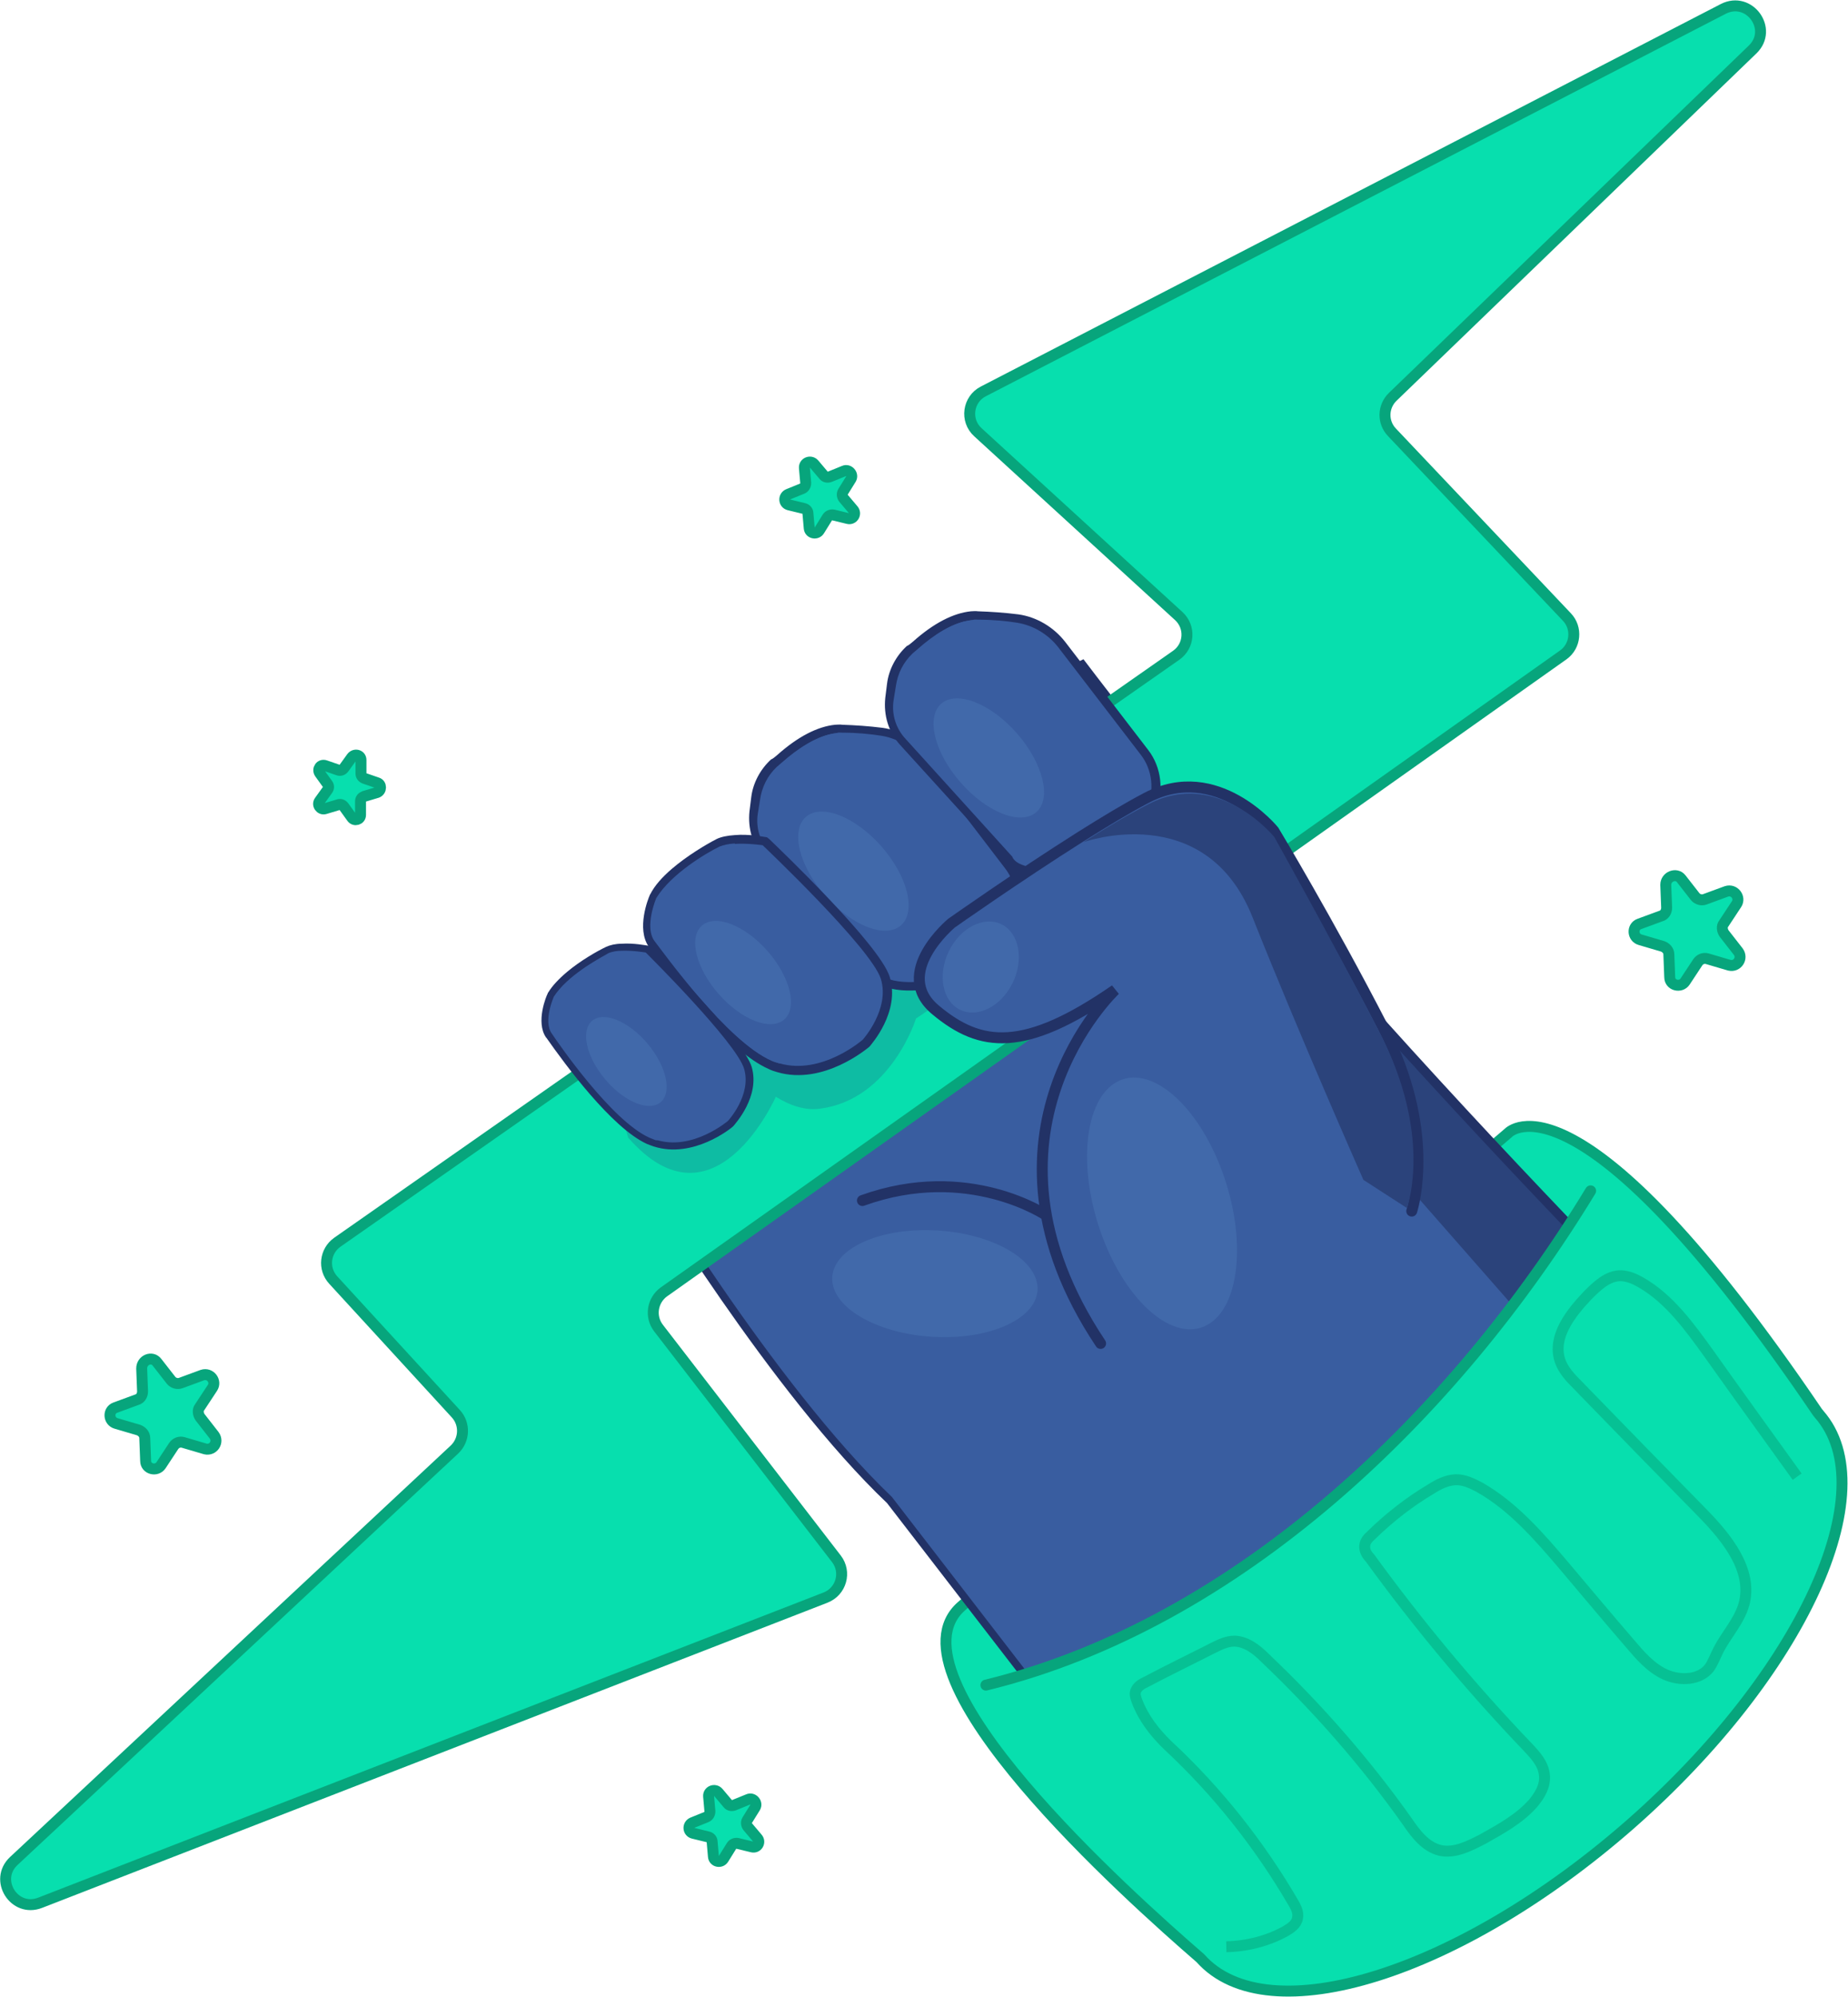 <svg width="2027" height="2189" viewBox="0 0 2027 2189" fill="none" xmlns="http://www.w3.org/2000/svg">
<path d="M1843.98 963.199L1859.41 982.963C1861.82 985.855 1866.15 987.301 1870.01 985.855L1893.63 977.178C1902.31 974.286 1909.54 983.927 1904.72 991.157L1890.74 1012.37C1888.33 1015.26 1888.81 1020.08 1891.22 1023.45L1906.64 1043.22C1911.95 1050.45 1905.68 1060.09 1897 1058.16L1872.42 1050.93C1868.56 1049.97 1864.71 1051.41 1862.3 1054.79L1848.32 1076C1843.5 1083.23 1831.45 1080.33 1831.45 1071.18L1830.48 1046.11C1830.48 1042.25 1827.59 1038.88 1823.73 1037.43L1799.15 1030.2C1790.47 1027.79 1789.99 1015.74 1798.19 1012.85L1821.81 1004.17C1825.66 1003.21 1828.07 999.352 1828.07 995.014L1827.11 969.948C1827.11 960.789 1838.68 956.451 1843.98 963.199Z" fill="#07DFAE" stroke="#07A57C" stroke-width="12" stroke-miterlimit="10"/>
<path d="M172.275 1493.44L187.701 1513.2C190.111 1516.1 194.449 1517.54 198.305 1516.1L221.925 1507.42C230.602 1504.53 237.832 1514.17 233.012 1521.4L219.033 1542.61C216.623 1545.5 217.105 1550.32 219.515 1553.69L234.94 1573.46C240.243 1580.69 233.976 1590.33 225.299 1588.4L200.716 1581.17C196.859 1580.21 193.003 1581.65 190.593 1585.03L176.614 1606.24C171.793 1613.47 159.742 1610.57 159.742 1601.42L158.778 1576.35C158.778 1572.49 155.886 1569.12 152.03 1567.67L127.446 1560.44C118.769 1558.03 118.287 1545.98 126.482 1543.09L150.102 1534.41C153.958 1533.45 156.368 1529.59 156.368 1525.25L155.404 1500.19C155.404 1490.55 166.973 1486.21 172.275 1493.44Z" fill="#07DFAE" stroke="#07A57C" stroke-width="12" stroke-miterlimit="10"/>
<path d="M1054.4 1760.97C1334.95 1514.65 1654.54 1241.82 1654.54 1241.82C1654.54 1241.82 1730.7 1160.83 1993.41 1547.91C1993.89 1548.87 1994.86 1549.36 1995.34 1550.32C2068.61 1633.71 1976.06 1834.72 1788.55 1999.58C1601.03 2163.95 1390.38 2229.99 1316.63 2146.6C1238.06 2078.63 968.118 1837.13 1054.4 1760.97Z" fill="#07DFAE" stroke="#07A57C" stroke-width="12" stroke-miterlimit="10"/>
<path d="M1965.45 1591.78L1961.6 1587.92C1961.6 1587.92 1959.19 1585.51 1955.33 1581.17C1900.38 1526.7 1478.11 1113.11 1182.62 724.109L982.579 826.301L729.51 1016.71L727.582 1113.11C725.172 1111.67 675.04 1079.85 638.887 1111.67C636.959 1113.11 635.031 1115.04 633.584 1116.97C596.95 1157.46 676.004 1235.55 679.378 1238.92L698.659 1275.08C705.408 1286.65 848.091 1522.36 974.867 1643.35L1351.34 2130.69L1965.45 1591.78Z" fill="#395DA0"/>
<path d="M642.261 1116.01C640.815 1117.45 638.887 1118.9 637.441 1120.83C603.698 1158.43 682.752 1236.03 682.752 1236.03L702.516 1273.15C702.516 1273.15 848.091 1517.06 978.241 1640.94L1351.34 2124.43L1958.22 1592.74C1958.22 1592.74 1955.81 1590.33 1951.96 1585.99C1890.74 1524.77 1473.78 1116.97 1178.29 727.966L987.882 828.23L748.792 1008.51L729.028 1023.46L724.208 1117.45C724.208 1117.93 676.004 1086.12 642.261 1116.01ZM635.995 1108.78C652.384 1094.31 674.076 1089.98 699.142 1096.24C716.977 1100.58 729.51 1109.26 730.956 1109.74L731.438 1110.22L731.92 1110.7L731.438 1011.89L745.417 1001.76L978.241 826.302L1188.41 722.664C1483.42 1111.67 1906.16 1524.77 1961.11 1579.24C1965.45 1583.1 1967.38 1585.99 1967.38 1585.99L1975.09 1593.22L1966.9 1600.45L1360.5 2132.62L1352.78 2139.37L1346.52 2131.66L972.939 1647.69C846.645 1527.67 705.89 1295.32 696.25 1279.42L677.45 1243.26C675.04 1240.85 656.24 1222.05 640.815 1198.43C624.908 1173.37 609.965 1139.14 631.657 1115.04C632.139 1112.15 634.067 1110.7 635.995 1108.78Z" fill="#223266"/>
<path d="M1147.92 1332.44C1147.92 1332.44 1062.12 1274.11 945.944 1316.05L1147.92 1332.44Z" fill="#395DA0"/>
<path d="M1147.92 1332.44C1147.92 1332.44 1062.12 1274.11 945.944 1316.05" stroke="#223266" stroke-width="12" stroke-miterlimit="10" stroke-linecap="round"/>
<path d="M1339.77 1067.32L1869.05 1670.35L1951.96 1585.03C1890.74 1523.81 1473.78 1116.01 1178.29 727.002L1339.77 1067.32Z" fill="#2B437B"/>
<path opacity="0.6" d="M1138.01 1414.49C1140.1 1382.35 1091.4 1353.01 1029.23 1348.96C967.07 1344.91 914.978 1367.69 912.885 1399.83C910.793 1431.98 959.491 1461.32 1021.66 1465.37C1083.82 1469.41 1135.91 1446.64 1138.01 1414.49Z" fill="#4671B0"/>
<path d="M1736.97 1309.78C1752.39 1348.35 1398.58 1793.27 1108.87 1835.69L1349.41 2160.1L2002.57 1591.78L1724.43 1295.32L1736.97 1309.78Z" fill="#07DFAE"/>
<path d="M1744.68 1305.45C1595.73 1550.32 1358.09 1779.77 1081.4 1847.26" stroke="#07A57C" stroke-width="12" stroke-miterlimit="10" stroke-linecap="round"/>
<path opacity="0.51" d="M1971.24 1618.77C1938.94 1573.94 1906.16 1528.63 1874.35 1483.8C1853.14 1454.4 1830.96 1423.54 1799.63 1405.71C1792.88 1401.85 1786.14 1398.96 1778.42 1398.48C1763.48 1398 1751.43 1410.05 1741.31 1420.17C1722.51 1439.93 1702.74 1465.48 1710.94 1491.03C1714.31 1501.63 1722.51 1510.31 1730.22 1518.02C1775.53 1564.78 1821.32 1611.54 1867.12 1658.3C1894.11 1685.77 1923.03 1721.44 1912.91 1758.56C1907.61 1777.36 1893.15 1792.3 1884.47 1809.66C1881.1 1816.4 1878.69 1823.15 1874.83 1828.46C1864.23 1841.95 1843.02 1842.92 1826.63 1835.69C1810.72 1828.46 1799.15 1814.96 1788.06 1801.94C1763.48 1773.5 1739.38 1744.58 1715.28 1716.14C1687.8 1683.84 1659.36 1651.07 1622.72 1630.34C1614.53 1626 1605.37 1621.66 1596.21 1622.14C1587.05 1622.63 1577.9 1626.96 1569.7 1632.27C1546.08 1646.25 1523.91 1663.6 1504.14 1682.88C1500.29 1686.25 1497.4 1689.63 1496.91 1694.45C1496.43 1699.75 1499.32 1704.57 1502.7 1707.95C1555.24 1780.25 1613.08 1849.67 1675.27 1914.74C1683.94 1923.9 1693.1 1933.54 1694.07 1946.55C1695.03 1958.12 1688.76 1968.25 1681.53 1976.92C1666.59 1993.79 1646.34 2004.88 1626.58 2015.97C1611.64 2023.68 1595.73 2031.88 1579.82 2028.5C1563.43 2024.64 1552.35 2009.7 1543.19 1996.2C1497.39 1931.61 1444.85 1871.84 1387.49 1817.37C1378.33 1808.21 1367.24 1799.53 1354.23 1799.05C1346.04 1799.05 1338.8 1802.43 1331.09 1806.28C1306.51 1818.81 1281.44 1830.87 1256.86 1843.88C1252.52 1845.81 1247.7 1848.7 1245.77 1853.52C1244.33 1857.38 1245.77 1861.23 1247.22 1865.09C1254.45 1883.89 1266.5 1899.32 1280.96 1913.29C1334.95 1963.43 1381.22 2021.75 1418.34 2085.38C1421.23 2090.2 1424.61 2096.47 1423.16 2102.74C1422.2 2109.48 1415.45 2113.82 1409.66 2117.2C1390.38 2127.8 1367.73 2133.59 1345.07 2134.07" stroke="#07A57C" stroke-width="12" stroke-miterlimit="10"/>
<path d="M395.94 833.05V847.993C395.94 850.403 397.386 852.331 399.797 853.295L413.776 858.115C418.596 859.562 418.596 866.792 413.776 868.72L399.315 873.059C396.904 874.023 395.458 875.951 395.458 878.361V893.305C395.458 898.607 388.71 900.535 385.818 896.197L377.141 884.146C375.695 882.218 373.285 881.253 370.874 882.217L356.413 886.556C351.593 888.002 347.255 882.218 350.629 877.879L359.306 865.828C360.752 863.9 360.752 861.49 359.306 859.562L350.629 847.511C347.737 843.173 351.593 837.388 356.895 839.316L370.874 844.137C373.285 845.101 375.695 844.136 377.141 842.208L385.818 830.157C389.192 825.819 395.94 827.747 395.94 833.05Z" fill="#07DFAE" stroke="#07A57C" stroke-width="12" stroke-miterlimit="10"/>
<path d="M787.837 1964.87L798.441 1977.41C799.887 1979.33 802.78 1979.82 805.19 1978.85L820.615 1972.59C825.917 1970.18 831.22 1976.44 828.328 1981.26L819.651 1995.24C818.205 1997.65 818.687 2000.54 820.133 2002.47L830.738 2015C834.594 2019.34 830.738 2026.09 824.953 2024.65L809.046 2020.79C806.636 2020.31 803.744 2021.27 802.298 2023.68L793.621 2037.66C790.729 2042.48 783.016 2041.03 782.534 2035.25L781.088 2018.86C781.088 2016.45 779.16 2014.04 776.268 2013.56L760.36 2009.7C754.576 2008.26 754.094 2000.54 759.396 1998.13L774.821 1991.87C777.232 1990.9 778.678 1988.49 778.678 1985.6L777.232 1969.21C776.75 1963.43 783.98 1960.53 787.837 1964.87Z" fill="#07DFAE" stroke="#07A57C" stroke-width="12" stroke-miterlimit="10"/>
<path d="M892.92 508.639L903.525 521.172C904.971 523.1 907.864 523.582 910.274 522.618L925.699 516.351C931.001 513.941 936.304 520.208 933.411 525.028L924.735 539.007C923.289 541.417 923.771 544.31 925.217 546.238L935.822 558.771C939.678 563.109 935.822 569.857 930.037 568.411L914.13 564.555C911.72 564.073 908.828 565.037 907.381 567.447L898.705 581.426C895.813 586.247 888.1 584.801 887.618 579.016L886.172 562.627C886.172 560.217 884.244 557.807 881.352 557.325L865.444 553.468C859.66 552.022 859.178 544.309 864.48 541.899L879.906 535.633C882.316 534.669 883.762 532.259 883.762 529.366L882.316 512.977C881.834 507.193 889.064 504.3 892.92 508.639Z" fill="#07DFAE" stroke="#07A57C" stroke-width="12" stroke-miterlimit="10"/>
<path d="M1890.26 9.73L1078.5 429.102C1061.63 437.779 1058.26 460.917 1072.72 473.932L1293.01 675.423C1306.03 687.474 1304.58 708.201 1290.12 718.324L369.91 1361.84C356.413 1371.48 354.003 1390.77 365.572 1403.3L500.06 1549.84C510.183 1560.92 509.701 1578.28 498.614 1588.88L15.131 2040.07C-7.043 2060.8 15.613 2096.95 44.053 2085.86L905.453 1751.33C922.807 1744.58 928.591 1723.37 917.504 1708.91L722.279 1455.84C712.639 1443.31 715.531 1425.47 728.064 1416.31L1714.79 717.842C1728.29 708.202 1730.22 688.438 1718.65 676.387L1526.8 473.932C1516.19 462.845 1516.68 445.491 1527.76 434.887L1922.55 54.077C1945.21 31.904 1918.7 -4.731 1890.26 9.73Z" fill="#07DFAE" stroke="#07A57C" stroke-width="12" stroke-miterlimit="10"/>
<path opacity="0.22" d="M1120.44 967.057L1081.4 913.068L748.309 1071.18C748.309 1071.18 771.929 1120.83 806.636 1161.8L675.04 1200.84L689.019 1247.12C783.498 1355.1 850.983 1202.29 850.983 1202.29C866.408 1211.93 883.28 1217.72 899.669 1215.31C977.277 1205.18 1004.75 1116.49 1004.75 1116.49C1004.75 1116.49 1146.47 1026.35 1120.44 967.057Z" fill="#2B437B"/>
<path d="M1083.81 1053.82C1096.34 1043.22 1105.98 1029.24 1113.21 1012.85C1122.85 992.121 1119.96 968.019 1105.5 949.702L1014.88 831.121C1003.31 815.696 985.954 805.573 966.672 802.68C952.211 800.752 937.268 798.824 923.289 799.306C921.361 799.306 918.951 799.306 916.541 799.306C893.403 801.717 870.747 817.624 854.84 831.603C852.43 833.531 850.02 835.941 848.091 837.387C837.005 847.51 830.256 861.489 828.328 875.95L825.918 890.893C823.508 907.765 828.81 925.118 840.379 938.133L956.55 1065.87C957.996 1067.8 960.888 1073.1 969.083 1076.48C982.58 1082.26 1003.79 1083.23 1031.27 1077.92C1051.99 1074.55 1069.35 1066.35 1083.81 1053.82Z" fill="#395DA0"/>
<path d="M858.696 834.978C856.286 836.906 854.358 838.834 851.948 840.762C841.825 850.403 835.558 862.936 833.63 876.915L831.22 891.858C828.81 907.283 833.63 923.19 844.717 934.759L961.37 1063.46C961.37 1063.46 962.816 1068.77 971.493 1072.14C980.652 1076 998.487 1079.37 1030.78 1073.1C1051.99 1069.25 1067.9 1060.57 1080.43 1049.48C1093.93 1037.92 1103.09 1023.45 1108.87 1010.44C1117.55 991.158 1115.14 968.502 1102.61 952.113L1011.5 833.05C1000.42 819.071 984.508 809.43 966.673 806.538C954.622 804.609 939.678 803.163 923.771 803.163C921.843 803.163 919.915 802.681 917.505 803.645C896.295 806.055 874.121 821.481 858.696 834.978ZM852.43 827.747C875.085 807.502 896.777 796.415 916.059 794.487C918.469 794.487 920.879 794.005 923.771 794.487C938.232 794.969 952.693 795.933 968.119 797.861C988.364 800.753 1006.68 811.84 1019.21 827.747L1110.32 946.328C1125.26 965.61 1128.15 992.122 1118.03 1014.3C1110.32 1031.17 1099.71 1045.15 1087.18 1056.23C1071.76 1069.73 1053.92 1078.41 1032.71 1082.26C1003.79 1087.56 981.616 1087.08 967.636 1080.33C958.96 1076.48 955.104 1071.18 953.657 1067.8L837.969 940.544C825.436 926.565 820.133 908.247 822.061 889.448L823.99 874.023C825.918 858.116 834.112 843.172 845.681 832.567C848.091 831.603 850.019 829.675 852.43 827.747Z" fill="#223266"/>
<path d="M961.37 1060.57C961.37 1060.57 962.816 1065.87 971.493 1069.25C975.349 1068.28 979.205 1068.28 983.062 1067.32C1026.45 1059.12 1049.58 1029.72 1060.67 1005.14C1069.35 985.855 1066.94 963.681 1054.4 947.292L964.262 829.675C952.693 815.214 936.304 805.091 917.987 803.645C892.439 806.055 866.409 827.747 851.466 842.208C842.789 850.403 837.005 861.971 835.558 873.54L833.148 890.412C830.738 905.837 836.04 921.262 846.163 932.831L961.37 1060.57Z" fill="#395DA0"/>
<path opacity="0.6" d="M988.222 1014.39C1005.23 999.46 995.669 960.756 966.866 927.941C938.063 895.126 900.926 880.626 883.918 895.554C866.911 910.482 876.472 949.186 905.275 982.001C934.078 1014.82 971.215 1029.32 988.222 1014.39Z" fill="#4671B0"/>
<path d="M1232.76 929.456C1245.29 918.851 1254.93 904.872 1262.16 888.483C1271.8 867.755 1268.91 843.653 1254.45 825.336L1163.34 706.755C1151.77 691.33 1134.42 681.207 1115.14 678.315C1100.68 676.387 1085.74 674.459 1071.76 674.941C1069.83 674.941 1067.42 674.941 1065.01 674.941C1041.87 677.351 1019.21 693.258 1003.31 707.237C1000.9 709.165 998.487 711.576 996.559 713.022C985.472 723.144 978.723 737.123 976.795 751.585L974.385 766.528C971.975 783.399 977.277 800.752 988.846 813.767L1105.02 941.507C1106.46 943.435 1109.36 948.737 1117.55 952.112C1131.05 957.896 1152.26 958.86 1179.73 953.558C1200.94 950.184 1218.3 941.989 1232.76 929.456Z" fill="#395DA0"/>
<path d="M1007.65 710.612C1005.24 712.54 1003.31 714.468 1000.9 716.396C990.774 726.037 984.508 738.57 982.58 752.549L980.17 767.492C977.759 782.917 982.58 798.825 993.667 810.393L1110.32 939.097C1110.32 939.097 1111.77 944.4 1120.44 947.774C1129.6 951.63 1147.44 955.005 1179.73 948.738C1200.94 944.882 1216.85 936.205 1229.38 925.118C1242.88 913.549 1252.04 899.088 1257.82 886.073C1266.5 866.792 1264.09 844.136 1251.56 827.747L1160.45 709.166C1149.36 695.187 1133.46 685.546 1115.62 682.654C1103.57 680.725 1088.63 679.279 1072.72 679.279C1070.79 679.279 1068.86 678.797 1066.45 679.761C1044.76 681.689 1023.07 697.115 1007.65 710.612ZM1001.38 703.381C1024.03 683.136 1045.73 672.049 1065.01 670.12C1067.42 670.12 1069.83 669.638 1072.72 670.12C1087.18 670.603 1101.64 671.567 1117.07 673.495C1137.31 676.387 1155.63 687.474 1168.16 703.381L1259.27 821.962C1274.21 841.244 1277.1 867.756 1266.98 889.93C1259.27 906.801 1248.66 920.78 1236.13 931.867C1220.71 945.364 1202.87 954.04 1181.66 957.897C1152.74 963.199 1130.56 962.717 1116.59 955.969C1107.91 952.112 1104.05 946.81 1102.61 943.436L986.918 816.178C974.385 802.199 969.083 783.881 971.011 765.082L972.939 749.657C974.867 733.749 983.062 718.806 994.631 708.202C997.041 707.237 998.969 705.309 1001.38 703.381Z" fill="#223266"/>
<path d="M1109.84 936.687C1109.84 936.687 1111.28 941.99 1119.96 945.364C1123.82 944.4 1127.67 944.4 1131.53 943.436C1174.91 935.241 1198.05 905.837 1209.14 881.253C1217.81 861.971 1215.4 839.798 1202.87 823.408L1112.73 705.791C1101.16 691.33 1084.77 681.207 1066.45 679.761C1040.91 682.171 1014.88 703.863 999.933 718.324C991.256 726.519 985.472 738.088 984.026 749.657L981.615 766.528C979.205 781.953 984.508 797.378 994.631 808.947L1109.84 936.687Z" fill="#395DA0"/>
<path opacity="0.6" d="M1136.71 890.297C1153.72 875.369 1144.15 836.665 1115.35 803.85C1086.55 771.035 1049.41 756.535 1032.4 771.463C1015.4 786.391 1024.96 825.095 1053.76 857.91C1082.56 890.725 1119.7 905.225 1136.71 890.297Z" fill="#4671B0"/>
<path d="M949.801 1143.48C950.765 1142.03 981.615 1107.81 970.528 1072.14C959.924 1037.43 845.199 927.527 839.896 923.189L838.932 922.225H837.486C837.004 922.225 820.615 919.814 805.672 920.778C798.441 921.26 792.175 922.225 787.836 924.635C775.785 930.901 755.54 942.47 739.633 956.449C729.51 965.126 721.797 974.285 716.977 982.479L716.495 982.961L716.013 983.443C715.049 984.889 702.034 1017.67 714.567 1035.5L715.049 1036.47C738.669 1069.25 799.405 1148.3 844.235 1168.06C846.645 1169.51 850.019 1169.99 852.911 1171.44C901.115 1185.42 946.909 1146.37 949.319 1144.44L949.801 1143.48Z" fill="#395DA0"/>
<path d="M743.007 959.824C734.33 967.537 726.136 975.731 721.315 984.89C721.315 984.89 707.818 1016.7 719.387 1032.13C728.546 1044.66 797.959 1141.55 846.645 1162.76C849.537 1164.21 852.429 1164.69 854.84 1165.65C901.597 1179.15 946.427 1139.62 946.427 1139.62C946.427 1139.62 976.313 1106.36 966.19 1073.1C955.585 1039.36 836.522 926.563 836.522 926.563C836.522 926.563 820.133 924.153 805.672 925.117C799.405 925.599 794.103 926.563 789.283 928.492C780.124 933.312 759.878 944.881 743.007 959.824ZM736.741 952.593C753.612 938.132 773.858 926.081 785.908 919.815C790.729 917.405 797.959 915.959 805.672 915.476C821.097 914.03 837.968 917.405 838.45 917.405L841.343 917.887L843.753 919.815C855.804 931.384 964.744 1035.5 975.831 1070.69C987.882 1109.26 955.103 1145.41 954.139 1146.85L953.657 1147.34L953.175 1147.82C951.247 1149.26 903.043 1190.24 852.429 1175.29C849.055 1174.33 846.163 1173.37 843.271 1171.92C797.959 1152.16 736.259 1072.14 712.157 1038.88L711.675 1037.91C697.696 1018.15 711.193 984.408 712.639 981.516V981.033L713.121 980.551C717.941 970.911 726.136 961.752 736.741 952.593Z" fill="#223266"/>
<path d="M846.163 1162.76C849.055 1164.21 851.947 1164.69 854.357 1165.65C887.618 1161.31 914.612 1137.69 914.612 1137.69C914.612 1137.69 944.498 1104.43 934.376 1071.17C924.735 1038.88 814.83 933.793 805.672 924.635C799.405 925.117 794.103 926.081 789.282 928.009C774.339 935.239 736.258 957.895 719.869 984.407C719.869 984.407 706.372 1016.22 717.941 1031.65C728.064 1044.66 797.477 1141.55 846.163 1162.76Z" fill="#395DA0"/>
<path opacity="0.6" d="M860.226 1117.57C875.033 1104.57 866.819 1071 841.88 1042.59C816.941 1014.18 784.721 1001.68 769.914 1014.68C755.107 1027.67 763.321 1061.24 788.26 1089.65C813.199 1118.07 845.419 1130.56 860.226 1117.57Z" fill="#4671B0"/>
<path d="M800.852 1232.18C801.816 1230.73 828.328 1202.29 819.651 1171.44C811.457 1141.55 715.049 1045.63 710.711 1041.77L709.747 1040.81H708.783C708.301 1040.81 694.321 1038.4 681.306 1038.88C675.04 1039.36 669.738 1039.84 666.363 1041.77C655.758 1046.59 638.405 1056.72 624.426 1068.28C615.749 1075.52 609.001 1083.23 604.663 1090.46L604.181 1090.94L603.698 1091.42C603.216 1092.39 591.166 1120.34 601.77 1135.77L602.252 1136.25C622.016 1164.69 672.148 1233.62 710.229 1250.98C712.639 1252.42 715.049 1252.91 717.459 1253.87C758.432 1266.88 798.442 1234.11 800.37 1232.66L800.852 1232.18Z" fill="#395DA0"/>
<path d="M627.318 1071.66C619.605 1077.92 612.857 1085.16 608.518 1092.39C608.518 1092.39 596.468 1119.38 606.108 1132.88C613.821 1143.96 671.665 1227.84 712.639 1246.64C715.049 1247.6 717.459 1248.57 719.869 1249.53C759.396 1262.06 798.441 1228.8 798.441 1228.8C798.441 1228.8 824.471 1200.84 816.277 1171.92C808.082 1143 708.3 1044.18 708.3 1044.18C708.3 1044.18 694.321 1041.77 681.788 1042.25C676.486 1042.25 671.665 1043.22 667.809 1044.66C659.132 1049.48 642.261 1059.13 627.318 1071.66ZM622.016 1065.39C636.477 1053.34 653.83 1043.22 664.917 1037.92C669.255 1035.99 675.04 1034.54 681.788 1034.54C694.803 1033.58 709.264 1036.47 709.746 1036.47L712.156 1036.95L714.085 1038.4C724.207 1048.52 815.313 1139.63 824.471 1169.51C834.112 1202.29 805.672 1232.66 804.708 1234.1L804.226 1234.59L803.744 1235.07C802.297 1236.52 760.36 1270.74 716.977 1256.76C714.085 1255.8 711.674 1254.83 709.264 1253.87C670.701 1236.03 619.605 1166.62 599.36 1137.7L598.878 1137.22C587.309 1120.34 599.36 1091.42 600.806 1089.01V1088.53L601.288 1088.05C605.626 1080.82 612.857 1073.1 622.016 1065.39Z" fill="#223266"/>
<path d="M712.157 1247.12C714.567 1248.08 716.977 1249.05 719.387 1250.01C747.827 1247.12 771.447 1227.36 771.447 1227.36C771.447 1227.36 797.477 1199.4 789.282 1170.48C781.57 1142.52 689.501 1050.93 681.788 1043.22C676.486 1043.22 671.666 1044.18 667.809 1045.63C654.794 1051.41 622.016 1070.21 607.555 1092.39C607.555 1092.39 595.504 1119.38 605.144 1132.88C612.857 1144.45 670.701 1228.32 712.157 1247.12Z" fill="#395DA0"/>
<path opacity="0.6" d="M724.632 1208.23C737.456 1197.42 731.021 1168.69 710.26 1144.06C689.499 1119.43 662.273 1108.23 649.449 1119.04C636.625 1129.85 643.06 1158.58 663.821 1183.21C684.582 1207.84 711.808 1219.04 724.632 1208.23Z" fill="#4671B0"/>
<path d="M1548.49 1327.62C1550.42 1321.35 1575 1238.44 1517.16 1126.61C1457.87 1011.4 1397.13 910.657 1397.13 910.657C1397.13 910.657 1334.95 834.013 1257.82 874.505C1236.61 885.591 1211.07 901.017 1185.04 917.406C1115.62 961.271 1043.8 1011.88 1043.8 1011.88C1043.8 1011.88 977.277 1066.84 1026.44 1107.33C1075.61 1148.3 1123.33 1154.09 1223.12 1085.15C1223.12 1085.15 1054.4 1243.74 1207.21 1472.71" fill="#395DA0"/>
<path d="M1548.49 1327.62C1550.42 1321.35 1575 1238.44 1517.16 1126.61C1457.87 1011.4 1397.13 910.657 1397.13 910.657C1397.13 910.657 1334.95 834.013 1257.82 874.505C1236.61 885.591 1211.07 901.017 1185.04 917.406C1115.62 961.271 1043.8 1011.88 1043.8 1011.88C1043.8 1011.88 977.277 1066.84 1026.44 1107.33C1075.61 1148.3 1123.33 1154.09 1223.12 1085.15C1223.12 1085.15 1054.4 1243.74 1207.21 1472.71" stroke="#223266" stroke-width="12" stroke-miterlimit="10" stroke-linecap="round"/>
<path d="M1495.47 1293.4L1543.19 1324.25C1545.12 1318.94 1570.18 1242.78 1513.78 1132.88C1454.98 1019.12 1397.61 917.407 1397.61 917.407C1397.61 917.407 1336.39 842.209 1260.23 881.254C1239.51 891.859 1213.96 906.802 1188.41 923.191C1188.41 923.191 1321.45 875.469 1373.51 1004.66C1424.61 1133.36 1495.47 1293.4 1495.47 1293.4Z" fill="#2B437B"/>
<path opacity="0.6" d="M1317.11 1455.43C1356 1443.29 1368.48 1372.47 1345 1297.24C1321.51 1222.02 1270.96 1170.88 1232.07 1183.02C1193.19 1195.16 1180.71 1265.98 1204.19 1341.2C1227.67 1416.42 1278.23 1467.57 1317.11 1455.43Z" fill="#4671B0"/>
<path opacity="0.6" d="M1111 1076.92C1123.39 1050.98 1117.67 1022.41 1098.21 1013.11C1078.75 1003.82 1052.93 1017.31 1040.54 1043.26C1028.14 1069.2 1033.87 1097.77 1053.33 1107.06C1072.78 1116.36 1098.6 1102.86 1111 1076.92Z" fill="#4671B0"/>
</svg>
